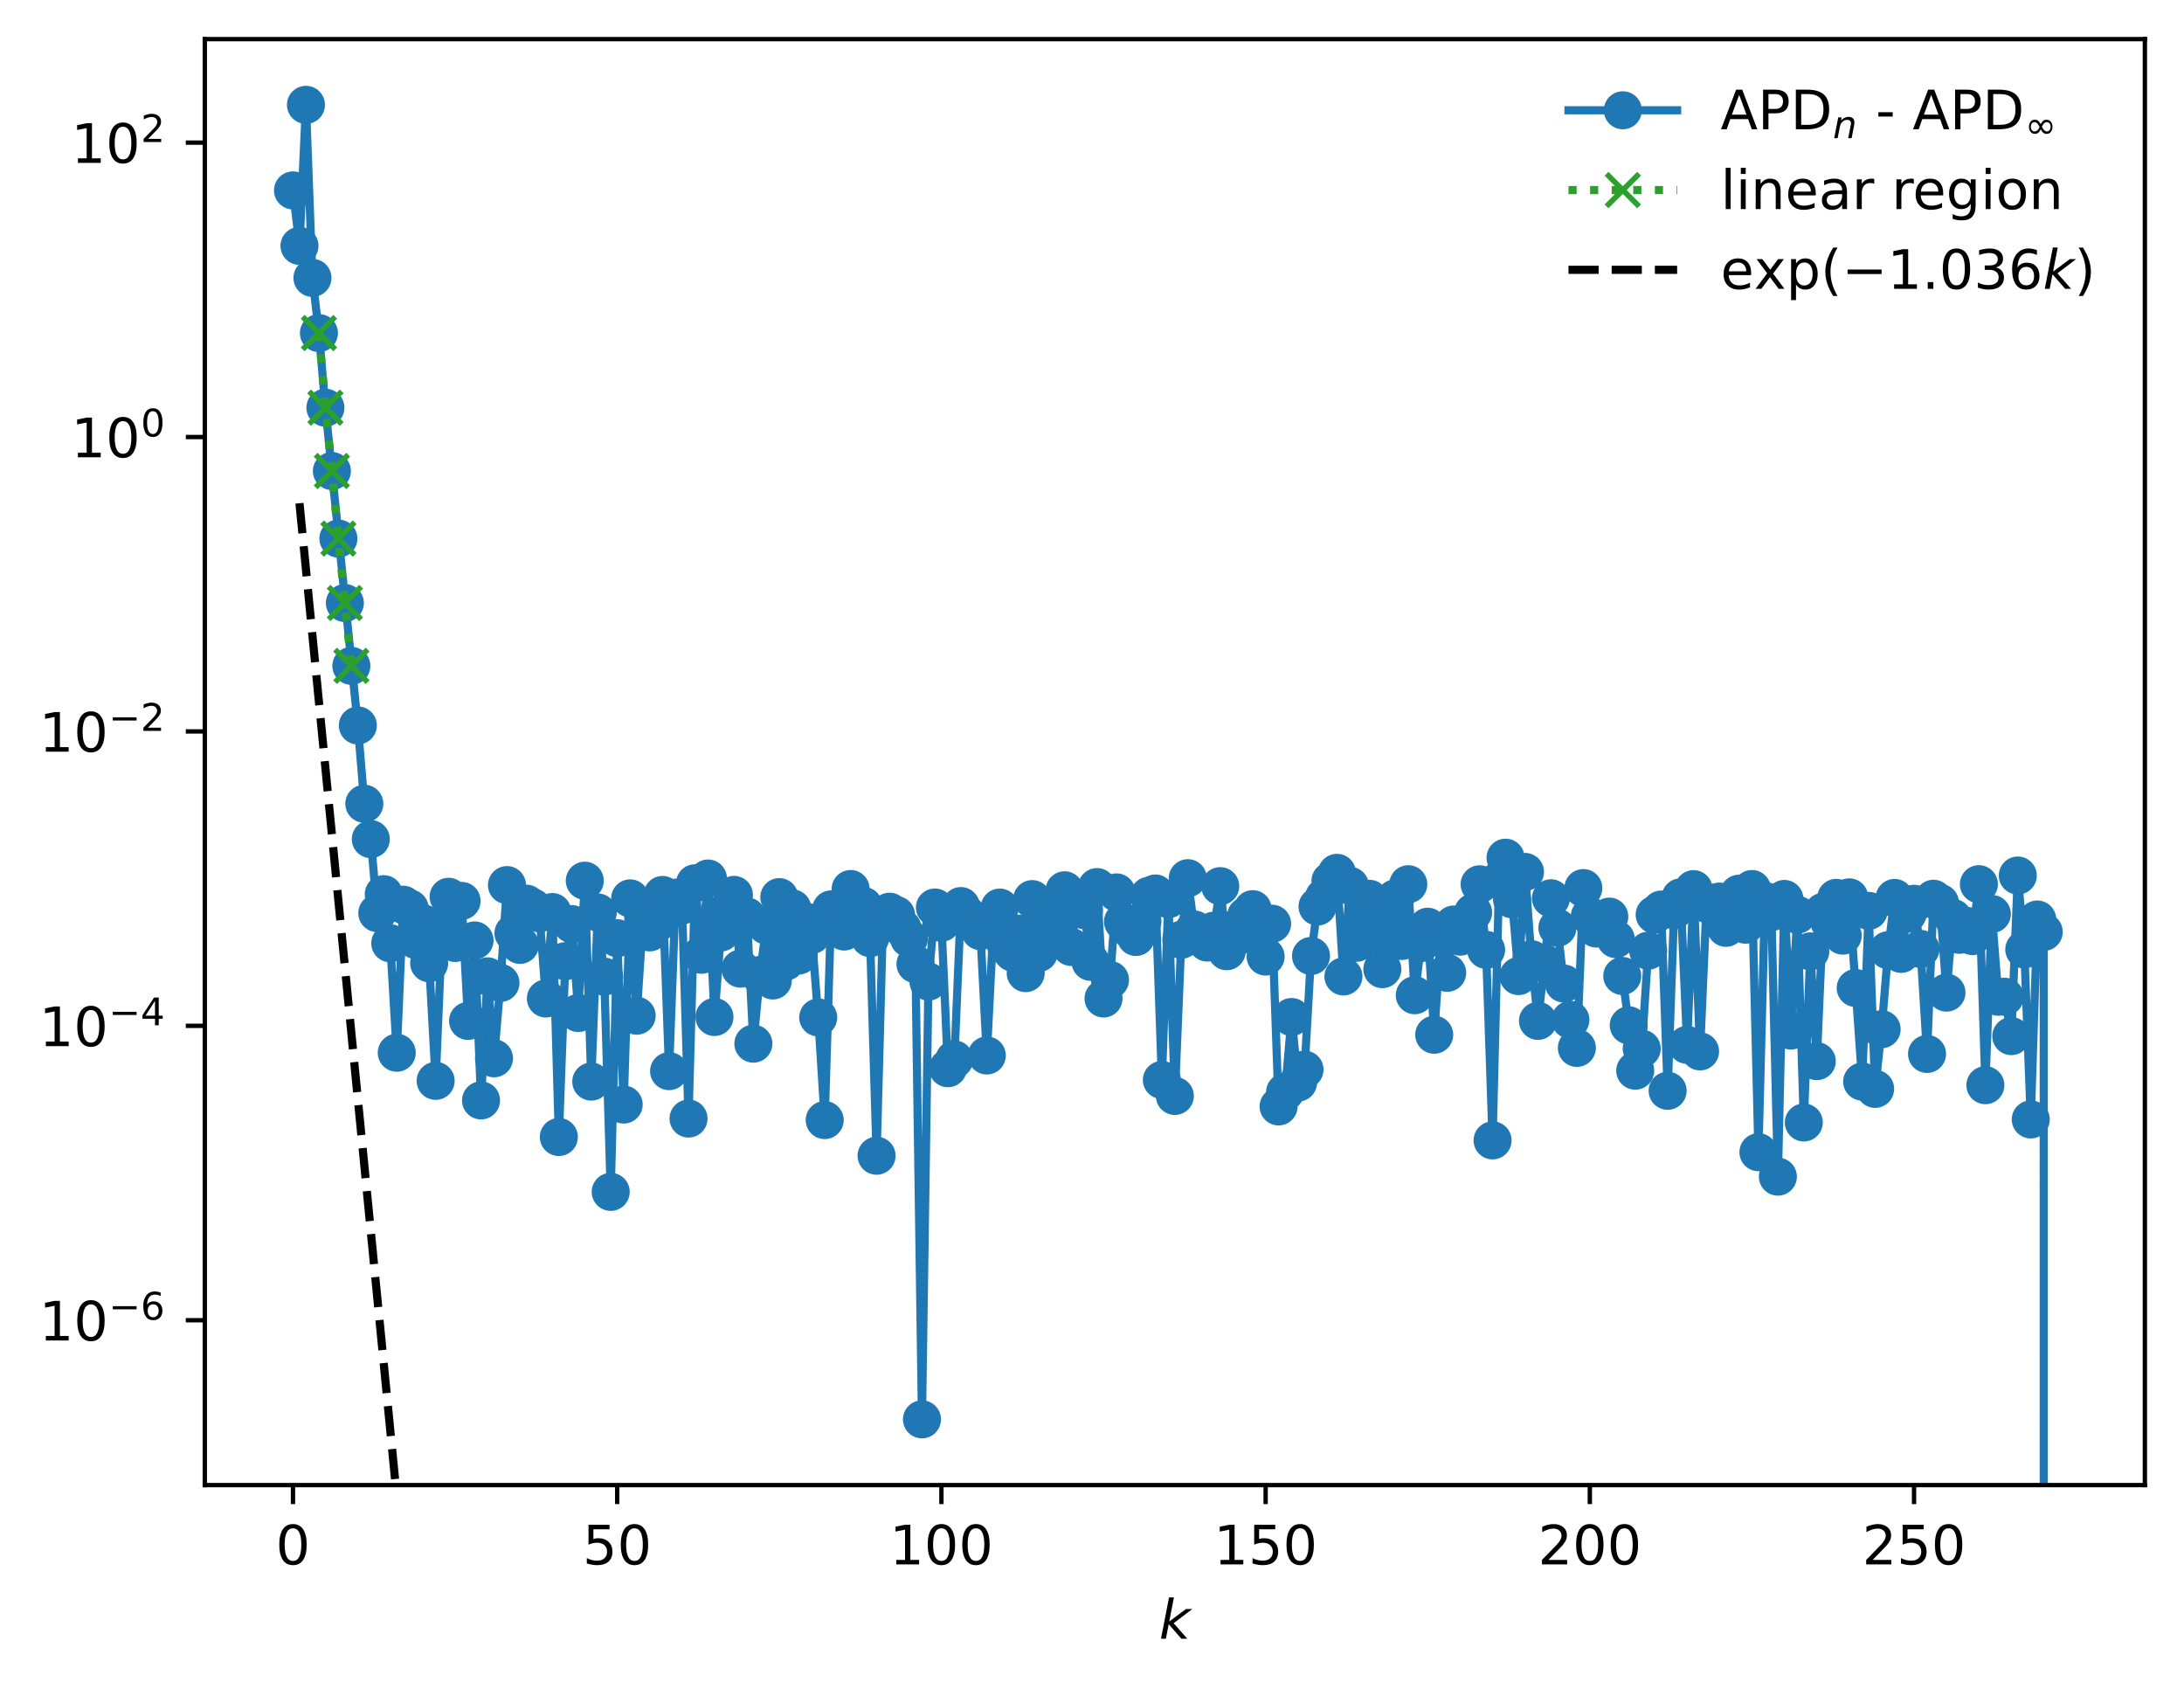<?xml version="1.0" encoding="utf-8" standalone="no"?>
<!DOCTYPE svg PUBLIC "-//W3C//DTD SVG 1.1//EN"
  "http://www.w3.org/Graphics/SVG/1.1/DTD/svg11.dtd">
<!-- Created with matplotlib (https://matplotlib.org/) -->
<svg height="310.868pt" version="1.1" viewBox="0 0 402.02 310.868" width="402.02pt" xmlns="http://www.w3.org/2000/svg" xmlns:xlink="http://www.w3.org/1999/xlink">
 <defs>
  <style type="text/css">
*{stroke-linecap:butt;stroke-linejoin:round;}
  </style>
 </defs>
 <g id="figure_1">
  <g id="patch_1">
   <path d="M 0 310.868 
L 402.02 310.868 
L 402.02 0 
L 0 0 
z
" style="fill:#ffffff;"/>
  </g>
  <g id="axes_1">
   <g id="patch_2">
    <path d="M 37.7 273.312 
L 394.82 273.312 
L 394.82 7.2 
L 37.7 7.2 
z
" style="fill:#ffffff;"/>
   </g>
   <g id="matplotlib.axis_1">
    <g id="xtick_1">
     <g id="line2d_1">
      <defs>
       <path d="M 0 0 
L 0 3.5 
" id="m03695d915e" style="stroke:#000000;stroke-width:0.8;"/>
      </defs>
      <g>
       <use style="stroke:#000000;stroke-width:0.8;" x="53.933" xlink:href="#m03695d915e" y="273.312"/>
      </g>
     </g>
     <g id="text_1">
      <!-- 0 -->
      <defs>
       <path d="M 31.781 66.406 
Q 24.172 66.406 20.328 58.906 
Q 16.5 51.422 16.5 36.375 
Q 16.5 21.391 20.328 13.891 
Q 24.172 6.391 31.781 6.391 
Q 39.453 6.391 43.281 13.891 
Q 47.125 21.391 47.125 36.375 
Q 47.125 51.422 43.281 58.906 
Q 39.453 66.406 31.781 66.406 
z
M 31.781 74.219 
Q 44.047 74.219 50.516 64.516 
Q 56.984 54.828 56.984 36.375 
Q 56.984 17.969 50.516 8.266 
Q 44.047 -1.422 31.781 -1.422 
Q 19.531 -1.422 13.062 8.266 
Q 6.594 17.969 6.594 36.375 
Q 6.594 54.828 13.062 64.516 
Q 19.531 74.219 31.781 74.219 
z
" id="DejaVuSans-48"/>
      </defs>
      <g transform="translate(50.751 287.91)scale(0.1 -0.1)">
       <use xlink:href="#DejaVuSans-48"/>
      </g>
     </g>
    </g>
    <g id="xtick_2">
     <g id="line2d_2">
      <g>
       <use style="stroke:#000000;stroke-width:0.8;" x="113.612" xlink:href="#m03695d915e" y="273.312"/>
      </g>
     </g>
     <g id="text_2">
      <!-- 50 -->
      <defs>
       <path d="M 10.797 72.906 
L 49.516 72.906 
L 49.516 64.594 
L 19.828 64.594 
L 19.828 46.734 
Q 21.969 47.469 24.109 47.828 
Q 26.266 48.188 28.422 48.188 
Q 40.625 48.188 47.75 41.5 
Q 54.891 34.812 54.891 23.391 
Q 54.891 11.625 47.562 5.094 
Q 40.234 -1.422 26.906 -1.422 
Q 22.312 -1.422 17.547 -0.641 
Q 12.797 0.141 7.719 1.703 
L 7.719 11.625 
Q 12.109 9.234 16.797 8.062 
Q 21.484 6.891 26.703 6.891 
Q 35.156 6.891 40.078 11.328 
Q 45.016 15.766 45.016 23.391 
Q 45.016 31 40.078 35.438 
Q 35.156 39.891 26.703 39.891 
Q 22.75 39.891 18.812 39.016 
Q 14.891 38.141 10.797 36.281 
z
" id="DejaVuSans-53"/>
      </defs>
      <g transform="translate(107.249 287.91)scale(0.1 -0.1)">
       <use xlink:href="#DejaVuSans-53"/>
       <use x="63.623" xlink:href="#DejaVuSans-48"/>
      </g>
     </g>
    </g>
    <g id="xtick_3">
     <g id="line2d_3">
      <g>
       <use style="stroke:#000000;stroke-width:0.8;" x="173.291" xlink:href="#m03695d915e" y="273.312"/>
      </g>
     </g>
     <g id="text_3">
      <!-- 100 -->
      <defs>
       <path d="M 12.406 8.297 
L 28.516 8.297 
L 28.516 63.922 
L 10.984 60.406 
L 10.984 69.391 
L 28.422 72.906 
L 38.281 72.906 
L 38.281 8.297 
L 54.391 8.297 
L 54.391 0 
L 12.406 0 
z
" id="DejaVuSans-49"/>
      </defs>
      <g transform="translate(163.747 287.91)scale(0.1 -0.1)">
       <use xlink:href="#DejaVuSans-49"/>
       <use x="63.623" xlink:href="#DejaVuSans-48"/>
       <use x="127.246" xlink:href="#DejaVuSans-48"/>
      </g>
     </g>
    </g>
    <g id="xtick_4">
     <g id="line2d_4">
      <g>
       <use style="stroke:#000000;stroke-width:0.8;" x="232.97" xlink:href="#m03695d915e" y="273.312"/>
      </g>
     </g>
     <g id="text_4">
      <!-- 150 -->
      <g transform="translate(223.426 287.91)scale(0.1 -0.1)">
       <use xlink:href="#DejaVuSans-49"/>
       <use x="63.623" xlink:href="#DejaVuSans-53"/>
       <use x="127.246" xlink:href="#DejaVuSans-48"/>
      </g>
     </g>
    </g>
    <g id="xtick_5">
     <g id="line2d_5">
      <g>
       <use style="stroke:#000000;stroke-width:0.8;" x="292.649" xlink:href="#m03695d915e" y="273.312"/>
      </g>
     </g>
     <g id="text_5">
      <!-- 200 -->
      <defs>
       <path d="M 19.188 8.297 
L 53.609 8.297 
L 53.609 0 
L 7.328 0 
L 7.328 8.297 
Q 12.938 14.109 22.625 23.891 
Q 32.328 33.688 34.812 36.531 
Q 39.547 41.844 41.422 45.531 
Q 43.312 49.219 43.312 52.781 
Q 43.312 58.594 39.234 62.25 
Q 35.156 65.922 28.609 65.922 
Q 23.969 65.922 18.812 64.312 
Q 13.672 62.703 7.812 59.422 
L 7.812 69.391 
Q 13.766 71.781 18.938 73 
Q 24.125 74.219 28.422 74.219 
Q 39.75 74.219 46.484 68.547 
Q 53.219 62.891 53.219 53.422 
Q 53.219 48.922 51.531 44.891 
Q 49.859 40.875 45.406 35.406 
Q 44.188 33.984 37.641 27.219 
Q 31.109 20.453 19.188 8.297 
z
" id="DejaVuSans-50"/>
      </defs>
      <g transform="translate(283.106 287.91)scale(0.1 -0.1)">
       <use xlink:href="#DejaVuSans-50"/>
       <use x="63.623" xlink:href="#DejaVuSans-48"/>
       <use x="127.246" xlink:href="#DejaVuSans-48"/>
      </g>
     </g>
    </g>
    <g id="xtick_6">
     <g id="line2d_6">
      <g>
       <use style="stroke:#000000;stroke-width:0.8;" x="352.328" xlink:href="#m03695d915e" y="273.312"/>
      </g>
     </g>
     <g id="text_6">
      <!-- 250 -->
      <g transform="translate(342.785 287.91)scale(0.1 -0.1)">
       <use xlink:href="#DejaVuSans-50"/>
       <use x="63.623" xlink:href="#DejaVuSans-53"/>
       <use x="127.246" xlink:href="#DejaVuSans-48"/>
      </g>
     </g>
    </g>
    <g id="text_7">
     <!-- $ k $ -->
     <defs>
      <path d="M 18.312 75.984 
L 27.297 75.984 
L 18.703 31.688 
L 49.516 54.688 
L 61.188 54.688 
L 26.812 28.516 
L 51.906 0 
L 41.016 0 
L 17.672 26.703 
L 12.5 0 
L 3.516 0 
z
" id="DejaVuSans-Oblique-107"/>
     </defs>
     <g transform="translate(213.36 301.589)scale(0.1 -0.1)">
      <use transform="translate(0 0.016)" xlink:href="#DejaVuSans-Oblique-107"/>
     </g>
    </g>
   </g>
   <g id="matplotlib.axis_2">
    <g id="ytick_1">
     <g id="line2d_7">
      <defs>
       <path d="M 0 0 
L -3.5 0 
" id="m24be095113" style="stroke:#000000;stroke-width:0.8;"/>
      </defs>
      <g>
       <use style="stroke:#000000;stroke-width:0.8;" x="37.7" xlink:href="#m24be095113" y="242.976"/>
      </g>
     </g>
     <g id="text_8">
      <!-- $\mathdefault{10^{-6}}$ -->
      <defs>
       <path d="M 10.594 35.5 
L 73.188 35.5 
L 73.188 27.203 
L 10.594 27.203 
z
" id="DejaVuSans-8722"/>
       <path d="M 33.016 40.375 
Q 26.375 40.375 22.484 35.828 
Q 18.609 31.297 18.609 23.391 
Q 18.609 15.531 22.484 10.953 
Q 26.375 6.391 33.016 6.391 
Q 39.656 6.391 43.531 10.953 
Q 47.406 15.531 47.406 23.391 
Q 47.406 31.297 43.531 35.828 
Q 39.656 40.375 33.016 40.375 
z
M 52.594 71.297 
L 52.594 62.312 
Q 48.875 64.062 45.094 64.984 
Q 41.312 65.922 37.594 65.922 
Q 27.828 65.922 22.672 59.328 
Q 17.531 52.734 16.797 39.406 
Q 19.672 43.656 24.016 45.922 
Q 28.375 48.188 33.594 48.188 
Q 44.578 48.188 50.953 41.516 
Q 57.328 34.859 57.328 23.391 
Q 57.328 12.156 50.688 5.359 
Q 44.047 -1.422 33.016 -1.422 
Q 20.359 -1.422 13.672 8.266 
Q 6.984 17.969 6.984 36.375 
Q 6.984 53.656 15.188 63.938 
Q 23.391 74.219 37.203 74.219 
Q 40.922 74.219 44.703 73.484 
Q 48.484 72.75 52.594 71.297 
z
" id="DejaVuSans-54"/>
      </defs>
      <g transform="translate(7.2 246.775)scale(0.1 -0.1)">
       <use transform="translate(0 0.766)" xlink:href="#DejaVuSans-49"/>
       <use transform="translate(63.623 0.766)" xlink:href="#DejaVuSans-48"/>
       <use transform="translate(128.203 39.047)scale(0.7)" xlink:href="#DejaVuSans-8722"/>
       <use transform="translate(186.855 39.047)scale(0.7)" xlink:href="#DejaVuSans-54"/>
      </g>
     </g>
    </g>
    <g id="ytick_2">
     <g id="line2d_8">
      <g>
       <use style="stroke:#000000;stroke-width:0.8;" x="37.7" xlink:href="#m24be095113" y="188.794"/>
      </g>
     </g>
     <g id="text_9">
      <!-- $\mathdefault{10^{-4}}$ -->
      <defs>
       <path d="M 37.797 64.312 
L 12.891 25.391 
L 37.797 25.391 
z
M 35.203 72.906 
L 47.609 72.906 
L 47.609 25.391 
L 58.016 25.391 
L 58.016 17.188 
L 47.609 17.188 
L 47.609 0 
L 37.797 0 
L 37.797 17.188 
L 4.891 17.188 
L 4.891 26.703 
z
" id="DejaVuSans-52"/>
      </defs>
      <g transform="translate(7.2 192.593)scale(0.1 -0.1)">
       <use transform="translate(0 0.684)" xlink:href="#DejaVuSans-49"/>
       <use transform="translate(63.623 0.684)" xlink:href="#DejaVuSans-48"/>
       <use transform="translate(128.203 38.966)scale(0.7)" xlink:href="#DejaVuSans-8722"/>
       <use transform="translate(186.855 38.966)scale(0.7)" xlink:href="#DejaVuSans-52"/>
      </g>
     </g>
    </g>
    <g id="ytick_3">
     <g id="line2d_9">
      <g>
       <use style="stroke:#000000;stroke-width:0.8;" x="37.7" xlink:href="#m24be095113" y="134.611"/>
      </g>
     </g>
     <g id="text_10">
      <!-- $\mathdefault{10^{-2}}$ -->
      <g transform="translate(7.2 138.411)scale(0.1 -0.1)">
       <use transform="translate(0 0.766)" xlink:href="#DejaVuSans-49"/>
       <use transform="translate(63.623 0.766)" xlink:href="#DejaVuSans-48"/>
       <use transform="translate(128.203 39.047)scale(0.7)" xlink:href="#DejaVuSans-8722"/>
       <use transform="translate(186.855 39.047)scale(0.7)" xlink:href="#DejaVuSans-50"/>
      </g>
     </g>
    </g>
    <g id="ytick_4">
     <g id="line2d_10">
      <g>
       <use style="stroke:#000000;stroke-width:0.8;" x="37.7" xlink:href="#m24be095113" y="80.429"/>
      </g>
     </g>
     <g id="text_11">
      <!-- $\mathdefault{10^{0}}$ -->
      <g transform="translate(13.1 84.228)scale(0.1 -0.1)">
       <use transform="translate(0 0.766)" xlink:href="#DejaVuSans-49"/>
       <use transform="translate(63.623 0.766)" xlink:href="#DejaVuSans-48"/>
       <use transform="translate(128.203 39.047)scale(0.7)" xlink:href="#DejaVuSans-48"/>
      </g>
     </g>
    </g>
    <g id="ytick_5">
     <g id="line2d_11">
      <g>
       <use style="stroke:#000000;stroke-width:0.8;" x="37.7" xlink:href="#m24be095113" y="26.246"/>
      </g>
     </g>
     <g id="text_12">
      <!-- $\mathdefault{10^{2}}$ -->
      <g transform="translate(13.1 30.046)scale(0.1 -0.1)">
       <use transform="translate(0 0.766)" xlink:href="#DejaVuSans-49"/>
       <use transform="translate(63.623 0.766)" xlink:href="#DejaVuSans-48"/>
       <use transform="translate(128.203 39.047)scale(0.7)" xlink:href="#DejaVuSans-50"/>
      </g>
     </g>
    </g>
   </g>
   <g id="line2d_12">
    <path clip-path="url(#p1c43d90129)" d="M 53.933 35.043 
L 55.126 45.253 
L 56.32 19.296 
L 57.513 51.144 
L 58.707 61.299 
L 59.901 75.031 
L 65.869 133.513 
L 67.062 147.919 
L 68.256 154.434 
L 69.449 168.044 
L 70.643 164.563 
L 71.836 173.598 
L 73.03 193.745 
L 74.224 166.501 
L 75.417 167.193 
L 76.611 173.032 
L 77.804 169.893 
L 78.998 177.279 
L 80.192 198.92 
L 81.385 170.769 
L 82.579 165.041 
L 83.772 173.546 
L 84.966 165.8 
L 86.159 187.889 
L 87.353 173.076 
L 88.547 202.518 
L 89.74 179.684 
L 90.934 194.768 
L 92.127 180.893 
L 93.321 162.89 
L 94.515 171.735 
L 95.708 173.896 
L 96.902 166.31 
L 98.095 167.018 
L 99.289 168.092 
L 100.482 183.762 
L 101.676 167.853 
L 102.87 209.255 
L 104.063 176.899 
L 105.257 170.069 
L 106.45 186.428 
L 107.644 162.083 
L 108.838 199.055 
L 110.031 167.931 
L 111.225 179.736 
L 112.418 219.351 
L 113.612 172.665 
L 114.805 203.278 
L 115.999 165.336 
L 117.193 186.931 
L 118.386 168.749 
L 119.58 171.594 
L 120.773 170.062 
L 121.967 164.707 
L 123.161 197.131 
L 124.354 165.205 
L 125.548 166.639 
L 126.741 205.859 
L 127.935 162.556 
L 129.128 175.714 
L 130.322 161.682 
L 131.516 187.168 
L 132.709 171.608 
L 133.903 167.415 
L 135.096 164.692 
L 136.29 178.266 
L 137.484 168.667 
L 138.677 192.075 
L 139.871 179.435 
L 141.064 170.331 
L 142.258 180.446 
L 143.451 165.104 
L 144.645 176.959 
L 145.839 167.176 
L 147.032 175.846 
L 148.226 169.574 
L 149.419 172.068 
L 150.613 187.249 
L 151.807 206.141 
L 153 167.361 
L 154.194 167.744 
L 155.387 171.435 
L 156.581 163.612 
L 157.774 169.613 
L 158.968 166.733 
L 160.162 172.653 
L 161.355 212.7 
L 162.549 168.751 
L 163.742 167.789 
L 164.936 168.399 
L 166.13 170.87 
L 167.323 172.683 
L 168.517 177.44 
L 169.71 261.216 
L 170.904 180.648 
L 172.097 167.015 
L 173.291 169.831 
L 174.485 196.594 
L 175.678 194.975 
L 176.872 166.753 
L 178.065 168.43 
L 179.259 169.444 
L 180.453 171.364 
L 181.646 194.25 
L 182.84 170.752 
L 184.033 167.026 
L 185.227 174.19 
L 186.42 175.322 
L 187.614 171.837 
L 188.808 179.093 
L 190.001 165.472 
L 191.195 175.395 
L 192.388 167.508 
L 193.582 167.092 
L 194.776 171.407 
L 195.969 163.847 
L 197.163 174.277 
L 198.356 165.528 
L 199.55 167.505 
L 200.743 177.011 
L 201.937 163.255 
L 203.131 183.763 
L 204.324 180.343 
L 205.518 164.237 
L 206.711 169.617 
L 209.099 172.439 
L 210.292 169.55 
L 211.486 164.865 
L 212.679 164.439 
L 213.873 198.755 
L 215.066 165.489 
L 216.26 201.694 
L 217.454 172.953 
L 218.647 161.622 
L 219.841 171.062 
L 221.034 172.643 
L 222.228 173.468 
L 223.421 171.289 
L 224.615 163.086 
L 225.809 175.059 
L 227.002 171.055 
L 228.196 172.179 
L 229.389 168.551 
L 230.583 167.321 
L 231.777 169.652 
L 232.97 176.045 
L 234.164 170 
L 235.357 203.624 
L 236.551 200.988 
L 237.744 187.17 
L 238.938 199.238 
L 240.132 196.855 
L 241.325 175.934 
L 242.519 166.835 
L 243.712 165.149 
L 244.906 162.117 
L 246.1 160.639 
L 247.293 179.702 
L 248.487 163.025 
L 249.68 173.515 
L 252.067 165.415 
L 254.455 178.365 
L 255.648 168.402 
L 256.842 165.334 
L 258.035 173.178 
L 259.229 162.734 
L 260.423 183.16 
L 261.616 173.57 
L 262.81 170.557 
L 264.003 190.435 
L 265.197 172.589 
L 266.39 179.037 
L 267.584 170.148 
L 268.778 172.382 
L 269.971 170.501 
L 271.165 167.944 
L 272.358 162.745 
L 273.552 174.809 
L 274.746 209.875 
L 275.939 162.03 
L 277.133 157.85 
L 278.326 165.507 
L 279.52 179.637 
L 280.713 160.468 
L 281.907 176.532 
L 283.101 187.882 
L 284.294 177.274 
L 285.488 165.319 
L 286.681 170.744 
L 287.875 181.007 
L 289.069 187.687 
L 290.262 192.854 
L 291.456 163.44 
L 292.649 168.59 
L 293.843 170.888 
L 295.036 169.978 
L 296.23 168.692 
L 297.424 172.829 
L 298.617 179.613 
L 301.004 197.046 
L 302.198 192.998 
L 303.392 174.963 
L 304.585 168.336 
L 305.779 167.394 
L 306.972 200.747 
L 308.166 167.534 
L 309.359 165.152 
L 310.553 192.294 
L 311.747 163.637 
L 312.94 193.496 
L 314.134 166.343 
L 316.521 165.926 
L 317.715 170.756 
L 318.908 169.318 
L 320.102 164.478 
L 321.295 170.178 
L 322.489 163.613 
L 323.682 212.048 
L 324.876 165.807 
L 326.07 167.866 
L 327.263 216.549 
L 328.457 165.441 
L 329.65 189.659 
L 330.844 168.35 
L 332.038 206.581 
L 333.231 175.093 
L 334.425 195.296 
L 335.618 167.812 
L 336.812 169.81 
L 338.005 165.243 
L 339.199 172.193 
L 340.393 165.147 
L 342.78 199.053 
L 343.973 167.634 
L 345.167 200.398 
L 346.361 189.414 
L 347.554 174.876 
L 348.748 165.259 
L 349.941 175.554 
L 351.135 168.16 
L 352.328 166.328 
L 353.522 174.638 
L 354.716 193.967 
L 355.909 165.406 
L 357.103 166.173 
L 358.296 182.679 
L 359.49 168.935 
L 360.684 172.045 
L 361.877 170.375 
L 363.071 172.28 
L 364.264 162.725 
L 365.458 199.719 
L 366.651 168.207 
L 367.845 183.445 
L 369.039 183.445 
L 370.232 190.688 
L 371.426 161.131 
L 372.619 174.733 
L 373.813 206.021 
L 375.007 169.223 
L 376.2 171.506 
L 376.206 311.868 
L 376.206 311.868 
" style="fill:none;stroke:#1f77b4;stroke-linecap:square;stroke-width:1.5;"/>
    <defs>
     <path d="M 0 3 
C 0.796 3 1.559 2.684 2.121 2.121 
C 2.684 1.559 3 0.796 3 0 
C 3 -0.796 2.684 -1.559 2.121 -2.121 
C 1.559 -2.684 0.796 -3 0 -3 
C -0.796 -3 -1.559 -2.684 -2.121 -2.121 
C -2.684 -1.559 -3 -0.796 -3 0 
C -3 0.796 -2.684 1.559 -2.121 2.121 
C -1.559 2.684 -0.796 3 0 3 
z
" id="mc88815a258" style="stroke:#1f77b4;"/>
    </defs>
    <g clip-path="url(#p1c43d90129)">
     <use style="fill:#1f77b4;stroke:#1f77b4;" x="53.933" xlink:href="#mc88815a258" y="35.043"/>
     <use style="fill:#1f77b4;stroke:#1f77b4;" x="55.126" xlink:href="#mc88815a258" y="45.253"/>
     <use style="fill:#1f77b4;stroke:#1f77b4;" x="56.32" xlink:href="#mc88815a258" y="19.296"/>
     <use style="fill:#1f77b4;stroke:#1f77b4;" x="57.513" xlink:href="#mc88815a258" y="51.144"/>
     <use style="fill:#1f77b4;stroke:#1f77b4;" x="58.707" xlink:href="#mc88815a258" y="61.299"/>
     <use style="fill:#1f77b4;stroke:#1f77b4;" x="59.901" xlink:href="#mc88815a258" y="75.031"/>
     <use style="fill:#1f77b4;stroke:#1f77b4;" x="61.094" xlink:href="#mc88815a258" y="86.686"/>
     <use style="fill:#1f77b4;stroke:#1f77b4;" x="62.288" xlink:href="#mc88815a258" y="99.117"/>
     <use style="fill:#1f77b4;stroke:#1f77b4;" x="63.481" xlink:href="#mc88815a258" y="110.975"/>
     <use style="fill:#1f77b4;stroke:#1f77b4;" x="64.675" xlink:href="#mc88815a258" y="122.543"/>
     <use style="fill:#1f77b4;stroke:#1f77b4;" x="65.869" xlink:href="#mc88815a258" y="133.513"/>
     <use style="fill:#1f77b4;stroke:#1f77b4;" x="67.062" xlink:href="#mc88815a258" y="147.919"/>
     <use style="fill:#1f77b4;stroke:#1f77b4;" x="68.256" xlink:href="#mc88815a258" y="154.434"/>
     <use style="fill:#1f77b4;stroke:#1f77b4;" x="69.449" xlink:href="#mc88815a258" y="168.044"/>
     <use style="fill:#1f77b4;stroke:#1f77b4;" x="70.643" xlink:href="#mc88815a258" y="164.563"/>
     <use style="fill:#1f77b4;stroke:#1f77b4;" x="71.836" xlink:href="#mc88815a258" y="173.598"/>
     <use style="fill:#1f77b4;stroke:#1f77b4;" x="73.03" xlink:href="#mc88815a258" y="193.745"/>
     <use style="fill:#1f77b4;stroke:#1f77b4;" x="74.224" xlink:href="#mc88815a258" y="166.501"/>
     <use style="fill:#1f77b4;stroke:#1f77b4;" x="75.417" xlink:href="#mc88815a258" y="167.193"/>
     <use style="fill:#1f77b4;stroke:#1f77b4;" x="76.611" xlink:href="#mc88815a258" y="173.032"/>
     <use style="fill:#1f77b4;stroke:#1f77b4;" x="77.804" xlink:href="#mc88815a258" y="169.893"/>
     <use style="fill:#1f77b4;stroke:#1f77b4;" x="78.998" xlink:href="#mc88815a258" y="177.279"/>
     <use style="fill:#1f77b4;stroke:#1f77b4;" x="80.192" xlink:href="#mc88815a258" y="198.92"/>
     <use style="fill:#1f77b4;stroke:#1f77b4;" x="81.385" xlink:href="#mc88815a258" y="170.769"/>
     <use style="fill:#1f77b4;stroke:#1f77b4;" x="82.579" xlink:href="#mc88815a258" y="165.041"/>
     <use style="fill:#1f77b4;stroke:#1f77b4;" x="83.772" xlink:href="#mc88815a258" y="173.546"/>
     <use style="fill:#1f77b4;stroke:#1f77b4;" x="84.966" xlink:href="#mc88815a258" y="165.8"/>
     <use style="fill:#1f77b4;stroke:#1f77b4;" x="86.159" xlink:href="#mc88815a258" y="187.889"/>
     <use style="fill:#1f77b4;stroke:#1f77b4;" x="87.353" xlink:href="#mc88815a258" y="173.076"/>
     <use style="fill:#1f77b4;stroke:#1f77b4;" x="88.547" xlink:href="#mc88815a258" y="202.518"/>
     <use style="fill:#1f77b4;stroke:#1f77b4;" x="89.74" xlink:href="#mc88815a258" y="179.684"/>
     <use style="fill:#1f77b4;stroke:#1f77b4;" x="90.934" xlink:href="#mc88815a258" y="194.768"/>
     <use style="fill:#1f77b4;stroke:#1f77b4;" x="92.127" xlink:href="#mc88815a258" y="180.893"/>
     <use style="fill:#1f77b4;stroke:#1f77b4;" x="93.321" xlink:href="#mc88815a258" y="162.89"/>
     <use style="fill:#1f77b4;stroke:#1f77b4;" x="94.515" xlink:href="#mc88815a258" y="171.735"/>
     <use style="fill:#1f77b4;stroke:#1f77b4;" x="95.708" xlink:href="#mc88815a258" y="173.896"/>
     <use style="fill:#1f77b4;stroke:#1f77b4;" x="96.902" xlink:href="#mc88815a258" y="166.31"/>
     <use style="fill:#1f77b4;stroke:#1f77b4;" x="98.095" xlink:href="#mc88815a258" y="167.018"/>
     <use style="fill:#1f77b4;stroke:#1f77b4;" x="99.289" xlink:href="#mc88815a258" y="168.092"/>
     <use style="fill:#1f77b4;stroke:#1f77b4;" x="100.482" xlink:href="#mc88815a258" y="183.762"/>
     <use style="fill:#1f77b4;stroke:#1f77b4;" x="101.676" xlink:href="#mc88815a258" y="167.853"/>
     <use style="fill:#1f77b4;stroke:#1f77b4;" x="102.87" xlink:href="#mc88815a258" y="209.255"/>
     <use style="fill:#1f77b4;stroke:#1f77b4;" x="104.063" xlink:href="#mc88815a258" y="176.899"/>
     <use style="fill:#1f77b4;stroke:#1f77b4;" x="105.257" xlink:href="#mc88815a258" y="170.069"/>
     <use style="fill:#1f77b4;stroke:#1f77b4;" x="106.45" xlink:href="#mc88815a258" y="186.428"/>
     <use style="fill:#1f77b4;stroke:#1f77b4;" x="107.644" xlink:href="#mc88815a258" y="162.083"/>
     <use style="fill:#1f77b4;stroke:#1f77b4;" x="108.838" xlink:href="#mc88815a258" y="199.055"/>
     <use style="fill:#1f77b4;stroke:#1f77b4;" x="110.031" xlink:href="#mc88815a258" y="167.931"/>
     <use style="fill:#1f77b4;stroke:#1f77b4;" x="111.225" xlink:href="#mc88815a258" y="179.736"/>
     <use style="fill:#1f77b4;stroke:#1f77b4;" x="112.418" xlink:href="#mc88815a258" y="219.351"/>
     <use style="fill:#1f77b4;stroke:#1f77b4;" x="113.612" xlink:href="#mc88815a258" y="172.665"/>
     <use style="fill:#1f77b4;stroke:#1f77b4;" x="114.805" xlink:href="#mc88815a258" y="203.278"/>
     <use style="fill:#1f77b4;stroke:#1f77b4;" x="115.999" xlink:href="#mc88815a258" y="165.336"/>
     <use style="fill:#1f77b4;stroke:#1f77b4;" x="117.193" xlink:href="#mc88815a258" y="186.931"/>
     <use style="fill:#1f77b4;stroke:#1f77b4;" x="118.386" xlink:href="#mc88815a258" y="168.749"/>
     <use style="fill:#1f77b4;stroke:#1f77b4;" x="119.58" xlink:href="#mc88815a258" y="171.594"/>
     <use style="fill:#1f77b4;stroke:#1f77b4;" x="120.773" xlink:href="#mc88815a258" y="170.062"/>
     <use style="fill:#1f77b4;stroke:#1f77b4;" x="121.967" xlink:href="#mc88815a258" y="164.707"/>
     <use style="fill:#1f77b4;stroke:#1f77b4;" x="123.161" xlink:href="#mc88815a258" y="197.131"/>
     <use style="fill:#1f77b4;stroke:#1f77b4;" x="124.354" xlink:href="#mc88815a258" y="165.205"/>
     <use style="fill:#1f77b4;stroke:#1f77b4;" x="125.548" xlink:href="#mc88815a258" y="166.639"/>
     <use style="fill:#1f77b4;stroke:#1f77b4;" x="126.741" xlink:href="#mc88815a258" y="205.859"/>
     <use style="fill:#1f77b4;stroke:#1f77b4;" x="127.935" xlink:href="#mc88815a258" y="162.556"/>
     <use style="fill:#1f77b4;stroke:#1f77b4;" x="129.128" xlink:href="#mc88815a258" y="175.714"/>
     <use style="fill:#1f77b4;stroke:#1f77b4;" x="130.322" xlink:href="#mc88815a258" y="161.682"/>
     <use style="fill:#1f77b4;stroke:#1f77b4;" x="131.516" xlink:href="#mc88815a258" y="187.168"/>
     <use style="fill:#1f77b4;stroke:#1f77b4;" x="132.709" xlink:href="#mc88815a258" y="171.608"/>
     <use style="fill:#1f77b4;stroke:#1f77b4;" x="133.903" xlink:href="#mc88815a258" y="167.415"/>
     <use style="fill:#1f77b4;stroke:#1f77b4;" x="135.096" xlink:href="#mc88815a258" y="164.692"/>
     <use style="fill:#1f77b4;stroke:#1f77b4;" x="136.29" xlink:href="#mc88815a258" y="178.266"/>
     <use style="fill:#1f77b4;stroke:#1f77b4;" x="137.484" xlink:href="#mc88815a258" y="168.667"/>
     <use style="fill:#1f77b4;stroke:#1f77b4;" x="138.677" xlink:href="#mc88815a258" y="192.075"/>
     <use style="fill:#1f77b4;stroke:#1f77b4;" x="139.871" xlink:href="#mc88815a258" y="179.435"/>
     <use style="fill:#1f77b4;stroke:#1f77b4;" x="141.064" xlink:href="#mc88815a258" y="170.331"/>
     <use style="fill:#1f77b4;stroke:#1f77b4;" x="142.258" xlink:href="#mc88815a258" y="180.446"/>
     <use style="fill:#1f77b4;stroke:#1f77b4;" x="143.451" xlink:href="#mc88815a258" y="165.104"/>
     <use style="fill:#1f77b4;stroke:#1f77b4;" x="144.645" xlink:href="#mc88815a258" y="176.959"/>
     <use style="fill:#1f77b4;stroke:#1f77b4;" x="145.839" xlink:href="#mc88815a258" y="167.176"/>
     <use style="fill:#1f77b4;stroke:#1f77b4;" x="147.032" xlink:href="#mc88815a258" y="175.846"/>
     <use style="fill:#1f77b4;stroke:#1f77b4;" x="148.226" xlink:href="#mc88815a258" y="169.574"/>
     <use style="fill:#1f77b4;stroke:#1f77b4;" x="149.419" xlink:href="#mc88815a258" y="172.068"/>
     <use style="fill:#1f77b4;stroke:#1f77b4;" x="150.613" xlink:href="#mc88815a258" y="187.249"/>
     <use style="fill:#1f77b4;stroke:#1f77b4;" x="151.807" xlink:href="#mc88815a258" y="206.141"/>
     <use style="fill:#1f77b4;stroke:#1f77b4;" x="153" xlink:href="#mc88815a258" y="167.361"/>
     <use style="fill:#1f77b4;stroke:#1f77b4;" x="154.194" xlink:href="#mc88815a258" y="167.744"/>
     <use style="fill:#1f77b4;stroke:#1f77b4;" x="155.387" xlink:href="#mc88815a258" y="171.435"/>
     <use style="fill:#1f77b4;stroke:#1f77b4;" x="156.581" xlink:href="#mc88815a258" y="163.612"/>
     <use style="fill:#1f77b4;stroke:#1f77b4;" x="157.774" xlink:href="#mc88815a258" y="169.613"/>
     <use style="fill:#1f77b4;stroke:#1f77b4;" x="158.968" xlink:href="#mc88815a258" y="166.733"/>
     <use style="fill:#1f77b4;stroke:#1f77b4;" x="160.162" xlink:href="#mc88815a258" y="172.653"/>
     <use style="fill:#1f77b4;stroke:#1f77b4;" x="161.355" xlink:href="#mc88815a258" y="212.7"/>
     <use style="fill:#1f77b4;stroke:#1f77b4;" x="162.549" xlink:href="#mc88815a258" y="168.751"/>
     <use style="fill:#1f77b4;stroke:#1f77b4;" x="163.742" xlink:href="#mc88815a258" y="167.789"/>
     <use style="fill:#1f77b4;stroke:#1f77b4;" x="164.936" xlink:href="#mc88815a258" y="168.399"/>
     <use style="fill:#1f77b4;stroke:#1f77b4;" x="166.13" xlink:href="#mc88815a258" y="170.87"/>
     <use style="fill:#1f77b4;stroke:#1f77b4;" x="167.323" xlink:href="#mc88815a258" y="172.683"/>
     <use style="fill:#1f77b4;stroke:#1f77b4;" x="168.517" xlink:href="#mc88815a258" y="177.44"/>
     <use style="fill:#1f77b4;stroke:#1f77b4;" x="169.71" xlink:href="#mc88815a258" y="261.216"/>
     <use style="fill:#1f77b4;stroke:#1f77b4;" x="170.904" xlink:href="#mc88815a258" y="180.648"/>
     <use style="fill:#1f77b4;stroke:#1f77b4;" x="172.097" xlink:href="#mc88815a258" y="167.015"/>
     <use style="fill:#1f77b4;stroke:#1f77b4;" x="173.291" xlink:href="#mc88815a258" y="169.831"/>
     <use style="fill:#1f77b4;stroke:#1f77b4;" x="174.485" xlink:href="#mc88815a258" y="196.594"/>
     <use style="fill:#1f77b4;stroke:#1f77b4;" x="175.678" xlink:href="#mc88815a258" y="194.975"/>
     <use style="fill:#1f77b4;stroke:#1f77b4;" x="176.872" xlink:href="#mc88815a258" y="166.753"/>
     <use style="fill:#1f77b4;stroke:#1f77b4;" x="178.065" xlink:href="#mc88815a258" y="168.43"/>
     <use style="fill:#1f77b4;stroke:#1f77b4;" x="179.259" xlink:href="#mc88815a258" y="169.444"/>
     <use style="fill:#1f77b4;stroke:#1f77b4;" x="180.453" xlink:href="#mc88815a258" y="171.364"/>
     <use style="fill:#1f77b4;stroke:#1f77b4;" x="181.646" xlink:href="#mc88815a258" y="194.25"/>
     <use style="fill:#1f77b4;stroke:#1f77b4;" x="182.84" xlink:href="#mc88815a258" y="170.752"/>
     <use style="fill:#1f77b4;stroke:#1f77b4;" x="184.033" xlink:href="#mc88815a258" y="167.026"/>
     <use style="fill:#1f77b4;stroke:#1f77b4;" x="185.227" xlink:href="#mc88815a258" y="174.19"/>
     <use style="fill:#1f77b4;stroke:#1f77b4;" x="186.42" xlink:href="#mc88815a258" y="175.322"/>
     <use style="fill:#1f77b4;stroke:#1f77b4;" x="187.614" xlink:href="#mc88815a258" y="171.837"/>
     <use style="fill:#1f77b4;stroke:#1f77b4;" x="188.808" xlink:href="#mc88815a258" y="179.093"/>
     <use style="fill:#1f77b4;stroke:#1f77b4;" x="190.001" xlink:href="#mc88815a258" y="165.472"/>
     <use style="fill:#1f77b4;stroke:#1f77b4;" x="191.195" xlink:href="#mc88815a258" y="175.395"/>
     <use style="fill:#1f77b4;stroke:#1f77b4;" x="192.388" xlink:href="#mc88815a258" y="167.508"/>
     <use style="fill:#1f77b4;stroke:#1f77b4;" x="193.582" xlink:href="#mc88815a258" y="167.092"/>
     <use style="fill:#1f77b4;stroke:#1f77b4;" x="194.776" xlink:href="#mc88815a258" y="171.407"/>
     <use style="fill:#1f77b4;stroke:#1f77b4;" x="195.969" xlink:href="#mc88815a258" y="163.847"/>
     <use style="fill:#1f77b4;stroke:#1f77b4;" x="197.163" xlink:href="#mc88815a258" y="174.277"/>
     <use style="fill:#1f77b4;stroke:#1f77b4;" x="198.356" xlink:href="#mc88815a258" y="165.528"/>
     <use style="fill:#1f77b4;stroke:#1f77b4;" x="199.55" xlink:href="#mc88815a258" y="167.505"/>
     <use style="fill:#1f77b4;stroke:#1f77b4;" x="200.743" xlink:href="#mc88815a258" y="177.011"/>
     <use style="fill:#1f77b4;stroke:#1f77b4;" x="201.937" xlink:href="#mc88815a258" y="163.255"/>
     <use style="fill:#1f77b4;stroke:#1f77b4;" x="203.131" xlink:href="#mc88815a258" y="183.763"/>
     <use style="fill:#1f77b4;stroke:#1f77b4;" x="204.324" xlink:href="#mc88815a258" y="180.343"/>
     <use style="fill:#1f77b4;stroke:#1f77b4;" x="205.518" xlink:href="#mc88815a258" y="164.237"/>
     <use style="fill:#1f77b4;stroke:#1f77b4;" x="206.711" xlink:href="#mc88815a258" y="169.617"/>
     <use style="fill:#1f77b4;stroke:#1f77b4;" x="207.905" xlink:href="#mc88815a258" y="170.977"/>
     <use style="fill:#1f77b4;stroke:#1f77b4;" x="209.099" xlink:href="#mc88815a258" y="172.439"/>
     <use style="fill:#1f77b4;stroke:#1f77b4;" x="210.292" xlink:href="#mc88815a258" y="169.55"/>
     <use style="fill:#1f77b4;stroke:#1f77b4;" x="211.486" xlink:href="#mc88815a258" y="164.865"/>
     <use style="fill:#1f77b4;stroke:#1f77b4;" x="212.679" xlink:href="#mc88815a258" y="164.439"/>
     <use style="fill:#1f77b4;stroke:#1f77b4;" x="213.873" xlink:href="#mc88815a258" y="198.755"/>
     <use style="fill:#1f77b4;stroke:#1f77b4;" x="215.066" xlink:href="#mc88815a258" y="165.489"/>
     <use style="fill:#1f77b4;stroke:#1f77b4;" x="216.26" xlink:href="#mc88815a258" y="201.694"/>
     <use style="fill:#1f77b4;stroke:#1f77b4;" x="217.454" xlink:href="#mc88815a258" y="172.953"/>
     <use style="fill:#1f77b4;stroke:#1f77b4;" x="218.647" xlink:href="#mc88815a258" y="161.622"/>
     <use style="fill:#1f77b4;stroke:#1f77b4;" x="219.841" xlink:href="#mc88815a258" y="171.062"/>
     <use style="fill:#1f77b4;stroke:#1f77b4;" x="221.034" xlink:href="#mc88815a258" y="172.643"/>
     <use style="fill:#1f77b4;stroke:#1f77b4;" x="222.228" xlink:href="#mc88815a258" y="173.468"/>
     <use style="fill:#1f77b4;stroke:#1f77b4;" x="223.421" xlink:href="#mc88815a258" y="171.289"/>
     <use style="fill:#1f77b4;stroke:#1f77b4;" x="224.615" xlink:href="#mc88815a258" y="163.086"/>
     <use style="fill:#1f77b4;stroke:#1f77b4;" x="225.809" xlink:href="#mc88815a258" y="175.059"/>
     <use style="fill:#1f77b4;stroke:#1f77b4;" x="227.002" xlink:href="#mc88815a258" y="171.055"/>
     <use style="fill:#1f77b4;stroke:#1f77b4;" x="228.196" xlink:href="#mc88815a258" y="172.179"/>
     <use style="fill:#1f77b4;stroke:#1f77b4;" x="229.389" xlink:href="#mc88815a258" y="168.551"/>
     <use style="fill:#1f77b4;stroke:#1f77b4;" x="230.583" xlink:href="#mc88815a258" y="167.321"/>
     <use style="fill:#1f77b4;stroke:#1f77b4;" x="231.777" xlink:href="#mc88815a258" y="169.652"/>
     <use style="fill:#1f77b4;stroke:#1f77b4;" x="232.97" xlink:href="#mc88815a258" y="176.045"/>
     <use style="fill:#1f77b4;stroke:#1f77b4;" x="234.164" xlink:href="#mc88815a258" y="170"/>
     <use style="fill:#1f77b4;stroke:#1f77b4;" x="235.357" xlink:href="#mc88815a258" y="203.624"/>
     <use style="fill:#1f77b4;stroke:#1f77b4;" x="236.551" xlink:href="#mc88815a258" y="200.988"/>
     <use style="fill:#1f77b4;stroke:#1f77b4;" x="237.744" xlink:href="#mc88815a258" y="187.17"/>
     <use style="fill:#1f77b4;stroke:#1f77b4;" x="238.938" xlink:href="#mc88815a258" y="199.238"/>
     <use style="fill:#1f77b4;stroke:#1f77b4;" x="240.132" xlink:href="#mc88815a258" y="196.855"/>
     <use style="fill:#1f77b4;stroke:#1f77b4;" x="241.325" xlink:href="#mc88815a258" y="175.934"/>
     <use style="fill:#1f77b4;stroke:#1f77b4;" x="242.519" xlink:href="#mc88815a258" y="166.835"/>
     <use style="fill:#1f77b4;stroke:#1f77b4;" x="243.712" xlink:href="#mc88815a258" y="165.149"/>
     <use style="fill:#1f77b4;stroke:#1f77b4;" x="244.906" xlink:href="#mc88815a258" y="162.117"/>
     <use style="fill:#1f77b4;stroke:#1f77b4;" x="246.1" xlink:href="#mc88815a258" y="160.639"/>
     <use style="fill:#1f77b4;stroke:#1f77b4;" x="247.293" xlink:href="#mc88815a258" y="179.702"/>
     <use style="fill:#1f77b4;stroke:#1f77b4;" x="248.487" xlink:href="#mc88815a258" y="163.025"/>
     <use style="fill:#1f77b4;stroke:#1f77b4;" x="249.68" xlink:href="#mc88815a258" y="173.515"/>
     <use style="fill:#1f77b4;stroke:#1f77b4;" x="250.874" xlink:href="#mc88815a258" y="169.549"/>
     <use style="fill:#1f77b4;stroke:#1f77b4;" x="252.067" xlink:href="#mc88815a258" y="165.415"/>
     <use style="fill:#1f77b4;stroke:#1f77b4;" x="253.261" xlink:href="#mc88815a258" y="171.853"/>
     <use style="fill:#1f77b4;stroke:#1f77b4;" x="254.455" xlink:href="#mc88815a258" y="178.365"/>
     <use style="fill:#1f77b4;stroke:#1f77b4;" x="255.648" xlink:href="#mc88815a258" y="168.402"/>
     <use style="fill:#1f77b4;stroke:#1f77b4;" x="256.842" xlink:href="#mc88815a258" y="165.334"/>
     <use style="fill:#1f77b4;stroke:#1f77b4;" x="258.035" xlink:href="#mc88815a258" y="173.178"/>
     <use style="fill:#1f77b4;stroke:#1f77b4;" x="259.229" xlink:href="#mc88815a258" y="162.734"/>
     <use style="fill:#1f77b4;stroke:#1f77b4;" x="260.423" xlink:href="#mc88815a258" y="183.16"/>
     <use style="fill:#1f77b4;stroke:#1f77b4;" x="261.616" xlink:href="#mc88815a258" y="173.57"/>
     <use style="fill:#1f77b4;stroke:#1f77b4;" x="262.81" xlink:href="#mc88815a258" y="170.557"/>
     <use style="fill:#1f77b4;stroke:#1f77b4;" x="264.003" xlink:href="#mc88815a258" y="190.435"/>
     <use style="fill:#1f77b4;stroke:#1f77b4;" x="265.197" xlink:href="#mc88815a258" y="172.589"/>
     <use style="fill:#1f77b4;stroke:#1f77b4;" x="266.39" xlink:href="#mc88815a258" y="179.037"/>
     <use style="fill:#1f77b4;stroke:#1f77b4;" x="267.584" xlink:href="#mc88815a258" y="170.148"/>
     <use style="fill:#1f77b4;stroke:#1f77b4;" x="268.778" xlink:href="#mc88815a258" y="172.382"/>
     <use style="fill:#1f77b4;stroke:#1f77b4;" x="269.971" xlink:href="#mc88815a258" y="170.501"/>
     <use style="fill:#1f77b4;stroke:#1f77b4;" x="271.165" xlink:href="#mc88815a258" y="167.944"/>
     <use style="fill:#1f77b4;stroke:#1f77b4;" x="272.358" xlink:href="#mc88815a258" y="162.745"/>
     <use style="fill:#1f77b4;stroke:#1f77b4;" x="273.552" xlink:href="#mc88815a258" y="174.809"/>
     <use style="fill:#1f77b4;stroke:#1f77b4;" x="274.746" xlink:href="#mc88815a258" y="209.875"/>
     <use style="fill:#1f77b4;stroke:#1f77b4;" x="275.939" xlink:href="#mc88815a258" y="162.03"/>
     <use style="fill:#1f77b4;stroke:#1f77b4;" x="277.133" xlink:href="#mc88815a258" y="157.85"/>
     <use style="fill:#1f77b4;stroke:#1f77b4;" x="278.326" xlink:href="#mc88815a258" y="165.507"/>
     <use style="fill:#1f77b4;stroke:#1f77b4;" x="279.52" xlink:href="#mc88815a258" y="179.637"/>
     <use style="fill:#1f77b4;stroke:#1f77b4;" x="280.713" xlink:href="#mc88815a258" y="160.468"/>
     <use style="fill:#1f77b4;stroke:#1f77b4;" x="281.907" xlink:href="#mc88815a258" y="176.532"/>
     <use style="fill:#1f77b4;stroke:#1f77b4;" x="283.101" xlink:href="#mc88815a258" y="187.882"/>
     <use style="fill:#1f77b4;stroke:#1f77b4;" x="284.294" xlink:href="#mc88815a258" y="177.274"/>
     <use style="fill:#1f77b4;stroke:#1f77b4;" x="285.488" xlink:href="#mc88815a258" y="165.319"/>
     <use style="fill:#1f77b4;stroke:#1f77b4;" x="286.681" xlink:href="#mc88815a258" y="170.744"/>
     <use style="fill:#1f77b4;stroke:#1f77b4;" x="287.875" xlink:href="#mc88815a258" y="181.007"/>
     <use style="fill:#1f77b4;stroke:#1f77b4;" x="289.069" xlink:href="#mc88815a258" y="187.687"/>
     <use style="fill:#1f77b4;stroke:#1f77b4;" x="290.262" xlink:href="#mc88815a258" y="192.854"/>
     <use style="fill:#1f77b4;stroke:#1f77b4;" x="291.456" xlink:href="#mc88815a258" y="163.44"/>
     <use style="fill:#1f77b4;stroke:#1f77b4;" x="292.649" xlink:href="#mc88815a258" y="168.59"/>
     <use style="fill:#1f77b4;stroke:#1f77b4;" x="293.843" xlink:href="#mc88815a258" y="170.888"/>
     <use style="fill:#1f77b4;stroke:#1f77b4;" x="295.036" xlink:href="#mc88815a258" y="169.978"/>
     <use style="fill:#1f77b4;stroke:#1f77b4;" x="296.23" xlink:href="#mc88815a258" y="168.692"/>
     <use style="fill:#1f77b4;stroke:#1f77b4;" x="297.424" xlink:href="#mc88815a258" y="172.829"/>
     <use style="fill:#1f77b4;stroke:#1f77b4;" x="298.617" xlink:href="#mc88815a258" y="179.613"/>
     <use style="fill:#1f77b4;stroke:#1f77b4;" x="299.811" xlink:href="#mc88815a258" y="188.7"/>
     <use style="fill:#1f77b4;stroke:#1f77b4;" x="301.004" xlink:href="#mc88815a258" y="197.046"/>
     <use style="fill:#1f77b4;stroke:#1f77b4;" x="302.198" xlink:href="#mc88815a258" y="192.998"/>
     <use style="fill:#1f77b4;stroke:#1f77b4;" x="303.392" xlink:href="#mc88815a258" y="174.963"/>
     <use style="fill:#1f77b4;stroke:#1f77b4;" x="304.585" xlink:href="#mc88815a258" y="168.336"/>
     <use style="fill:#1f77b4;stroke:#1f77b4;" x="305.779" xlink:href="#mc88815a258" y="167.394"/>
     <use style="fill:#1f77b4;stroke:#1f77b4;" x="306.972" xlink:href="#mc88815a258" y="200.747"/>
     <use style="fill:#1f77b4;stroke:#1f77b4;" x="308.166" xlink:href="#mc88815a258" y="167.534"/>
     <use style="fill:#1f77b4;stroke:#1f77b4;" x="309.359" xlink:href="#mc88815a258" y="165.152"/>
     <use style="fill:#1f77b4;stroke:#1f77b4;" x="310.553" xlink:href="#mc88815a258" y="192.294"/>
     <use style="fill:#1f77b4;stroke:#1f77b4;" x="311.747" xlink:href="#mc88815a258" y="163.637"/>
     <use style="fill:#1f77b4;stroke:#1f77b4;" x="312.94" xlink:href="#mc88815a258" y="193.496"/>
     <use style="fill:#1f77b4;stroke:#1f77b4;" x="314.134" xlink:href="#mc88815a258" y="166.343"/>
     <use style="fill:#1f77b4;stroke:#1f77b4;" x="315.327" xlink:href="#mc88815a258" y="166.129"/>
     <use style="fill:#1f77b4;stroke:#1f77b4;" x="316.521" xlink:href="#mc88815a258" y="165.926"/>
     <use style="fill:#1f77b4;stroke:#1f77b4;" x="317.715" xlink:href="#mc88815a258" y="170.756"/>
     <use style="fill:#1f77b4;stroke:#1f77b4;" x="318.908" xlink:href="#mc88815a258" y="169.318"/>
     <use style="fill:#1f77b4;stroke:#1f77b4;" x="320.102" xlink:href="#mc88815a258" y="164.478"/>
     <use style="fill:#1f77b4;stroke:#1f77b4;" x="321.295" xlink:href="#mc88815a258" y="170.178"/>
     <use style="fill:#1f77b4;stroke:#1f77b4;" x="322.489" xlink:href="#mc88815a258" y="163.613"/>
     <use style="fill:#1f77b4;stroke:#1f77b4;" x="323.682" xlink:href="#mc88815a258" y="212.048"/>
     <use style="fill:#1f77b4;stroke:#1f77b4;" x="324.876" xlink:href="#mc88815a258" y="165.807"/>
     <use style="fill:#1f77b4;stroke:#1f77b4;" x="326.07" xlink:href="#mc88815a258" y="167.866"/>
     <use style="fill:#1f77b4;stroke:#1f77b4;" x="327.263" xlink:href="#mc88815a258" y="216.549"/>
     <use style="fill:#1f77b4;stroke:#1f77b4;" x="328.457" xlink:href="#mc88815a258" y="165.441"/>
     <use style="fill:#1f77b4;stroke:#1f77b4;" x="329.65" xlink:href="#mc88815a258" y="189.659"/>
     <use style="fill:#1f77b4;stroke:#1f77b4;" x="330.844" xlink:href="#mc88815a258" y="168.35"/>
     <use style="fill:#1f77b4;stroke:#1f77b4;" x="332.038" xlink:href="#mc88815a258" y="206.581"/>
     <use style="fill:#1f77b4;stroke:#1f77b4;" x="333.231" xlink:href="#mc88815a258" y="175.093"/>
     <use style="fill:#1f77b4;stroke:#1f77b4;" x="334.425" xlink:href="#mc88815a258" y="195.296"/>
     <use style="fill:#1f77b4;stroke:#1f77b4;" x="335.618" xlink:href="#mc88815a258" y="167.812"/>
     <use style="fill:#1f77b4;stroke:#1f77b4;" x="336.812" xlink:href="#mc88815a258" y="169.81"/>
     <use style="fill:#1f77b4;stroke:#1f77b4;" x="338.005" xlink:href="#mc88815a258" y="165.243"/>
     <use style="fill:#1f77b4;stroke:#1f77b4;" x="339.199" xlink:href="#mc88815a258" y="172.193"/>
     <use style="fill:#1f77b4;stroke:#1f77b4;" x="340.393" xlink:href="#mc88815a258" y="165.147"/>
     <use style="fill:#1f77b4;stroke:#1f77b4;" x="341.586" xlink:href="#mc88815a258" y="181.833"/>
     <use style="fill:#1f77b4;stroke:#1f77b4;" x="342.78" xlink:href="#mc88815a258" y="199.053"/>
     <use style="fill:#1f77b4;stroke:#1f77b4;" x="343.973" xlink:href="#mc88815a258" y="167.634"/>
     <use style="fill:#1f77b4;stroke:#1f77b4;" x="345.167" xlink:href="#mc88815a258" y="200.398"/>
     <use style="fill:#1f77b4;stroke:#1f77b4;" x="346.361" xlink:href="#mc88815a258" y="189.414"/>
     <use style="fill:#1f77b4;stroke:#1f77b4;" x="347.554" xlink:href="#mc88815a258" y="174.876"/>
     <use style="fill:#1f77b4;stroke:#1f77b4;" x="348.748" xlink:href="#mc88815a258" y="165.259"/>
     <use style="fill:#1f77b4;stroke:#1f77b4;" x="349.941" xlink:href="#mc88815a258" y="175.554"/>
     <use style="fill:#1f77b4;stroke:#1f77b4;" x="351.135" xlink:href="#mc88815a258" y="168.16"/>
     <use style="fill:#1f77b4;stroke:#1f77b4;" x="352.328" xlink:href="#mc88815a258" y="166.328"/>
     <use style="fill:#1f77b4;stroke:#1f77b4;" x="353.522" xlink:href="#mc88815a258" y="174.638"/>
     <use style="fill:#1f77b4;stroke:#1f77b4;" x="354.716" xlink:href="#mc88815a258" y="193.967"/>
     <use style="fill:#1f77b4;stroke:#1f77b4;" x="355.909" xlink:href="#mc88815a258" y="165.406"/>
     <use style="fill:#1f77b4;stroke:#1f77b4;" x="357.103" xlink:href="#mc88815a258" y="166.173"/>
     <use style="fill:#1f77b4;stroke:#1f77b4;" x="358.296" xlink:href="#mc88815a258" y="182.679"/>
     <use style="fill:#1f77b4;stroke:#1f77b4;" x="359.49" xlink:href="#mc88815a258" y="168.935"/>
     <use style="fill:#1f77b4;stroke:#1f77b4;" x="360.684" xlink:href="#mc88815a258" y="172.045"/>
     <use style="fill:#1f77b4;stroke:#1f77b4;" x="361.877" xlink:href="#mc88815a258" y="170.375"/>
     <use style="fill:#1f77b4;stroke:#1f77b4;" x="363.071" xlink:href="#mc88815a258" y="172.28"/>
     <use style="fill:#1f77b4;stroke:#1f77b4;" x="364.264" xlink:href="#mc88815a258" y="162.725"/>
     <use style="fill:#1f77b4;stroke:#1f77b4;" x="365.458" xlink:href="#mc88815a258" y="199.719"/>
     <use style="fill:#1f77b4;stroke:#1f77b4;" x="366.651" xlink:href="#mc88815a258" y="168.207"/>
     <use style="fill:#1f77b4;stroke:#1f77b4;" x="367.845" xlink:href="#mc88815a258" y="183.445"/>
     <use style="fill:#1f77b4;stroke:#1f77b4;" x="369.039" xlink:href="#mc88815a258" y="183.445"/>
     <use style="fill:#1f77b4;stroke:#1f77b4;" x="370.232" xlink:href="#mc88815a258" y="190.688"/>
     <use style="fill:#1f77b4;stroke:#1f77b4;" x="371.426" xlink:href="#mc88815a258" y="161.131"/>
     <use style="fill:#1f77b4;stroke:#1f77b4;" x="372.619" xlink:href="#mc88815a258" y="174.733"/>
     <use style="fill:#1f77b4;stroke:#1f77b4;" x="373.813" xlink:href="#mc88815a258" y="206.021"/>
     <use style="fill:#1f77b4;stroke:#1f77b4;" x="375.007" xlink:href="#mc88815a258" y="169.223"/>
     <use style="fill:#1f77b4;stroke:#1f77b4;" x="376.2" xlink:href="#mc88815a258" y="171.506"/>
     <use style="fill:#1f77b4;stroke:#1f77b4;" x="377.182" xlink:href="#mc88815a258" y="22383.514"/>
    </g>
   </g>
   <g id="line2d_13">
    <path clip-path="url(#p1c43d90129)" d="M 58.707 61.299 
L 59.901 75.031 
L 61.094 86.686 
L 62.288 99.117 
L 63.481 110.975 
L 64.675 122.543 
" style="fill:none;stroke:#2ca02c;stroke-dasharray:1.5,2.475;stroke-dashoffset:0;stroke-width:1.5;"/>
    <defs>
     <path d="M -3 3 
L 3 -3 
M -3 -3 
L 3 3 
" id="m5c4461fc05" style="stroke:#2ca02c;"/>
    </defs>
    <g clip-path="url(#p1c43d90129)">
     <use style="fill:#2ca02c;stroke:#2ca02c;" x="58.707" xlink:href="#m5c4461fc05" y="61.299"/>
     <use style="fill:#2ca02c;stroke:#2ca02c;" x="59.901" xlink:href="#m5c4461fc05" y="75.031"/>
     <use style="fill:#2ca02c;stroke:#2ca02c;" x="61.094" xlink:href="#m5c4461fc05" y="86.686"/>
     <use style="fill:#2ca02c;stroke:#2ca02c;" x="62.288" xlink:href="#m5c4461fc05" y="99.117"/>
     <use style="fill:#2ca02c;stroke:#2ca02c;" x="63.481" xlink:href="#m5c4461fc05" y="110.975"/>
     <use style="fill:#2ca02c;stroke:#2ca02c;" x="64.675" xlink:href="#m5c4461fc05" y="122.543"/>
    </g>
   </g>
   <g id="line2d_14">
    <path clip-path="url(#p1c43d90129)" d="M 55.126 92.614 
L 76.603 311.868 
L 76.603 311.868 
" style="fill:none;stroke:#000000;stroke-dasharray:5.55,2.4;stroke-dashoffset:0;stroke-width:1.5;"/>
   </g>
   <g id="patch_3">
    <path d="M 37.7 273.312 
L 37.7 7.2 
" style="fill:none;stroke:#000000;stroke-linecap:square;stroke-linejoin:miter;stroke-width:0.8;"/>
   </g>
   <g id="patch_4">
    <path d="M 394.82 273.312 
L 394.82 7.2 
" style="fill:none;stroke:#000000;stroke-linecap:square;stroke-linejoin:miter;stroke-width:0.8;"/>
   </g>
   <g id="patch_5">
    <path d="M 37.7 273.312 
L 394.82 273.312 
" style="fill:none;stroke:#000000;stroke-linecap:square;stroke-linejoin:miter;stroke-width:0.8;"/>
   </g>
   <g id="patch_6">
    <path d="M 37.7 7.2 
L 394.82 7.2 
" style="fill:none;stroke:#000000;stroke-linecap:square;stroke-linejoin:miter;stroke-width:0.8;"/>
   </g>
   <g id="legend_1">
    <g id="patch_7">
     <path d="M 286.72 59.256 
L 387.82 59.256 
Q 389.82 59.256 389.82 57.256 
L 389.82 14.2 
Q 389.82 12.2 387.82 12.2 
L 286.72 12.2 
Q 284.72 12.2 284.72 14.2 
L 284.72 57.256 
Q 284.72 59.256 286.72 59.256 
z
" style="fill:#ffffff;opacity:0.8;"/>
    </g>
    <g id="line2d_15">
     <path d="M 288.72 20.298 
L 308.72 20.298 
" style="fill:none;stroke:#1f77b4;stroke-linecap:square;stroke-width:1.5;"/>
    </g>
    <g id="line2d_16">
     <g>
      <use style="fill:#1f77b4;stroke:#1f77b4;" x="298.72" xlink:href="#mc88815a258" y="20.298"/>
     </g>
    </g>
    <g id="text_13">
     <!-- APD$_n$ - APD$_\infty$ -->
     <defs>
      <path d="M 34.188 63.188 
L 20.797 26.906 
L 47.609 26.906 
z
M 28.609 72.906 
L 39.797 72.906 
L 67.578 0 
L 57.328 0 
L 50.688 18.703 
L 17.828 18.703 
L 11.188 0 
L 0.781 0 
z
" id="DejaVuSans-65"/>
      <path d="M 19.672 64.797 
L 19.672 37.406 
L 32.078 37.406 
Q 38.969 37.406 42.719 40.969 
Q 46.484 44.531 46.484 51.125 
Q 46.484 57.672 42.719 61.234 
Q 38.969 64.797 32.078 64.797 
z
M 9.812 72.906 
L 32.078 72.906 
Q 44.344 72.906 50.609 67.359 
Q 56.891 61.812 56.891 51.125 
Q 56.891 40.328 50.609 34.812 
Q 44.344 29.297 32.078 29.297 
L 19.672 29.297 
L 19.672 0 
L 9.812 0 
z
" id="DejaVuSans-80"/>
      <path d="M 19.672 64.797 
L 19.672 8.109 
L 31.594 8.109 
Q 46.688 8.109 53.688 14.938 
Q 60.688 21.781 60.688 36.531 
Q 60.688 51.172 53.688 57.984 
Q 46.688 64.797 31.594 64.797 
z
M 9.812 72.906 
L 30.078 72.906 
Q 51.266 72.906 61.172 64.094 
Q 71.094 55.281 71.094 36.531 
Q 71.094 17.672 61.125 8.828 
Q 51.172 0 30.078 0 
L 9.812 0 
z
" id="DejaVuSans-68"/>
      <path d="M 55.719 33.016 
L 49.312 0 
L 40.281 0 
L 46.688 32.672 
Q 47.125 34.969 47.359 36.719 
Q 47.609 38.484 47.609 39.5 
Q 47.609 43.609 45.016 45.891 
Q 42.438 48.188 37.797 48.188 
Q 30.562 48.188 25.344 43.375 
Q 20.125 38.578 18.5 30.328 
L 12.5 0 
L 3.516 0 
L 14.109 54.688 
L 23.094 54.688 
L 21.297 46.094 
Q 25.047 50.828 30.312 53.406 
Q 35.594 56 41.406 56 
Q 48.641 56 52.609 52.094 
Q 56.594 48.188 56.594 41.109 
Q 56.594 39.359 56.375 37.359 
Q 56.156 35.359 55.719 33.016 
z
" id="DejaVuSans-Oblique-110"/>
      <path id="DejaVuSans-32"/>
      <path d="M 4.891 31.391 
L 31.203 31.391 
L 31.203 23.391 
L 4.891 23.391 
z
" id="DejaVuSans-45"/>
      <path d="M 45.562 17.047 
Q 44.047 18.797 41.656 22.906 
Q 38.375 17.047 35.5 14.453 
Q 31.891 11.328 26.266 11.328 
Q 19.672 11.328 15.328 16.266 
Q 10.75 21.438 10.75 29.984 
Q 10.75 38.188 15.328 43.75 
Q 19.438 48.688 26.375 48.688 
Q 29.938 48.688 32.562 47.219 
Q 35.641 45.609 37.75 42.828 
Q 39.703 40.328 41.656 36.969 
Q 44.922 42.828 47.797 45.406 
Q 51.422 48.531 57.031 48.531 
Q 63.625 48.531 67.969 43.609 
Q 72.562 38.422 72.562 29.891 
Q 72.562 21.688 67.969 16.109 
Q 63.875 11.188 56.938 11.188 
Q 53.375 11.188 50.734 12.641 
Q 48.094 13.969 45.562 17.047 
z
M 25.734 17.719 
Q 33.797 17.719 38.625 29.438 
Q 32.422 42.234 25.734 42.234 
Q 20.844 42.234 18.359 38.719 
Q 15.672 34.969 15.672 29.984 
Q 15.672 24.516 18.359 21.141 
Q 21.094 17.719 25.734 17.719 
z
M 57.562 42.141 
Q 50.297 42.141 44.672 30.422 
Q 50.828 17.625 57.562 17.625 
Q 62.453 17.625 64.938 21.141 
Q 67.625 24.906 67.625 29.891 
Q 67.625 35.359 64.938 38.719 
Q 62.203 42.141 57.562 42.141 
z
" id="DejaVuSans-8734"/>
     </defs>
     <g transform="translate(316.72 23.798)scale(0.1 -0.1)">
      <use transform="translate(0 0.094)" xlink:href="#DejaVuSans-65"/>
      <use transform="translate(68.408 0.094)" xlink:href="#DejaVuSans-80"/>
      <use transform="translate(128.711 0.094)" xlink:href="#DejaVuSans-68"/>
      <use transform="translate(206.67 -16.312)scale(0.7)" xlink:href="#DejaVuSans-Oblique-110"/>
      <use transform="translate(253.77 0.094)" xlink:href="#DejaVuSans-32"/>
      <use transform="translate(285.557 0.094)" xlink:href="#DejaVuSans-45"/>
      <use transform="translate(321.641 0.094)" xlink:href="#DejaVuSans-32"/>
      <use transform="translate(353.428 0.094)" xlink:href="#DejaVuSans-65"/>
      <use transform="translate(421.836 0.094)" xlink:href="#DejaVuSans-80"/>
      <use transform="translate(482.139 0.094)" xlink:href="#DejaVuSans-68"/>
      <use transform="translate(560.098 -16.312)scale(0.7)" xlink:href="#DejaVuSans-8734"/>
     </g>
    </g>
    <g id="line2d_17">
     <path d="M 288.72 34.977 
L 308.72 34.977 
" style="fill:none;stroke:#2ca02c;stroke-dasharray:1.5,2.475;stroke-dashoffset:0;stroke-width:1.5;"/>
    </g>
    <g id="line2d_18">
     <g>
      <use style="fill:#2ca02c;stroke:#2ca02c;" x="298.72" xlink:href="#m5c4461fc05" y="34.977"/>
     </g>
    </g>
    <g id="text_14">
     <!-- linear region -->
     <defs>
      <path d="M 9.422 75.984 
L 18.406 75.984 
L 18.406 0 
L 9.422 0 
z
" id="DejaVuSans-108"/>
      <path d="M 9.422 54.688 
L 18.406 54.688 
L 18.406 0 
L 9.422 0 
z
M 9.422 75.984 
L 18.406 75.984 
L 18.406 64.594 
L 9.422 64.594 
z
" id="DejaVuSans-105"/>
      <path d="M 54.891 33.016 
L 54.891 0 
L 45.906 0 
L 45.906 32.719 
Q 45.906 40.484 42.875 44.328 
Q 39.844 48.188 33.797 48.188 
Q 26.516 48.188 22.312 43.547 
Q 18.109 38.922 18.109 30.906 
L 18.109 0 
L 9.078 0 
L 9.078 54.688 
L 18.109 54.688 
L 18.109 46.188 
Q 21.344 51.125 25.703 53.562 
Q 30.078 56 35.797 56 
Q 45.219 56 50.047 50.172 
Q 54.891 44.344 54.891 33.016 
z
" id="DejaVuSans-110"/>
      <path d="M 56.203 29.594 
L 56.203 25.203 
L 14.891 25.203 
Q 15.484 15.922 20.484 11.062 
Q 25.484 6.203 34.422 6.203 
Q 39.594 6.203 44.453 7.469 
Q 49.312 8.734 54.109 11.281 
L 54.109 2.781 
Q 49.266 0.734 44.188 -0.344 
Q 39.109 -1.422 33.891 -1.422 
Q 20.797 -1.422 13.156 6.188 
Q 5.516 13.812 5.516 26.812 
Q 5.516 40.234 12.766 48.109 
Q 20.016 56 32.328 56 
Q 43.359 56 49.781 48.891 
Q 56.203 41.797 56.203 29.594 
z
M 47.219 32.234 
Q 47.125 39.594 43.094 43.984 
Q 39.062 48.391 32.422 48.391 
Q 24.906 48.391 20.391 44.141 
Q 15.875 39.891 15.188 32.172 
z
" id="DejaVuSans-101"/>
      <path d="M 34.281 27.484 
Q 23.391 27.484 19.188 25 
Q 14.984 22.516 14.984 16.5 
Q 14.984 11.719 18.141 8.906 
Q 21.297 6.109 26.703 6.109 
Q 34.188 6.109 38.703 11.406 
Q 43.219 16.703 43.219 25.484 
L 43.219 27.484 
z
M 52.203 31.203 
L 52.203 0 
L 43.219 0 
L 43.219 8.297 
Q 40.141 3.328 35.547 0.953 
Q 30.953 -1.422 24.312 -1.422 
Q 15.922 -1.422 10.953 3.297 
Q 6 8.016 6 15.922 
Q 6 25.141 12.172 29.828 
Q 18.359 34.516 30.609 34.516 
L 43.219 34.516 
L 43.219 35.406 
Q 43.219 41.609 39.141 45 
Q 35.062 48.391 27.688 48.391 
Q 23 48.391 18.547 47.266 
Q 14.109 46.141 10.016 43.891 
L 10.016 52.203 
Q 14.938 54.109 19.578 55.047 
Q 24.219 56 28.609 56 
Q 40.484 56 46.344 49.844 
Q 52.203 43.703 52.203 31.203 
z
" id="DejaVuSans-97"/>
      <path d="M 41.109 46.297 
Q 39.594 47.172 37.812 47.578 
Q 36.031 48 33.891 48 
Q 26.266 48 22.188 43.047 
Q 18.109 38.094 18.109 28.812 
L 18.109 0 
L 9.078 0 
L 9.078 54.688 
L 18.109 54.688 
L 18.109 46.188 
Q 20.953 51.172 25.484 53.578 
Q 30.031 56 36.531 56 
Q 37.453 56 38.578 55.875 
Q 39.703 55.766 41.062 55.516 
z
" id="DejaVuSans-114"/>
      <path d="M 45.406 27.984 
Q 45.406 37.75 41.375 43.109 
Q 37.359 48.484 30.078 48.484 
Q 22.859 48.484 18.828 43.109 
Q 14.797 37.75 14.797 27.984 
Q 14.797 18.266 18.828 12.891 
Q 22.859 7.516 30.078 7.516 
Q 37.359 7.516 41.375 12.891 
Q 45.406 18.266 45.406 27.984 
z
M 54.391 6.781 
Q 54.391 -7.172 48.188 -13.984 
Q 42 -20.797 29.203 -20.797 
Q 24.469 -20.797 20.266 -20.094 
Q 16.062 -19.391 12.109 -17.922 
L 12.109 -9.188 
Q 16.062 -11.328 19.922 -12.344 
Q 23.781 -13.375 27.781 -13.375 
Q 36.625 -13.375 41.016 -8.766 
Q 45.406 -4.156 45.406 5.172 
L 45.406 9.625 
Q 42.625 4.781 38.281 2.391 
Q 33.938 0 27.875 0 
Q 17.828 0 11.672 7.656 
Q 5.516 15.328 5.516 27.984 
Q 5.516 40.672 11.672 48.328 
Q 17.828 56 27.875 56 
Q 33.938 56 38.281 53.609 
Q 42.625 51.219 45.406 46.391 
L 45.406 54.688 
L 54.391 54.688 
z
" id="DejaVuSans-103"/>
      <path d="M 30.609 48.391 
Q 23.391 48.391 19.188 42.75 
Q 14.984 37.109 14.984 27.297 
Q 14.984 17.484 19.156 11.844 
Q 23.344 6.203 30.609 6.203 
Q 37.797 6.203 41.984 11.859 
Q 46.188 17.531 46.188 27.297 
Q 46.188 37.016 41.984 42.703 
Q 37.797 48.391 30.609 48.391 
z
M 30.609 56 
Q 42.328 56 49.016 48.375 
Q 55.719 40.766 55.719 27.297 
Q 55.719 13.875 49.016 6.219 
Q 42.328 -1.422 30.609 -1.422 
Q 18.844 -1.422 12.172 6.219 
Q 5.516 13.875 5.516 27.297 
Q 5.516 40.766 12.172 48.375 
Q 18.844 56 30.609 56 
z
" id="DejaVuSans-111"/>
     </defs>
     <g transform="translate(316.72 38.477)scale(0.1 -0.1)">
      <use xlink:href="#DejaVuSans-108"/>
      <use x="27.783" xlink:href="#DejaVuSans-105"/>
      <use x="55.566" xlink:href="#DejaVuSans-110"/>
      <use x="118.945" xlink:href="#DejaVuSans-101"/>
      <use x="180.469" xlink:href="#DejaVuSans-97"/>
      <use x="241.748" xlink:href="#DejaVuSans-114"/>
      <use x="282.861" xlink:href="#DejaVuSans-32"/>
      <use x="314.648" xlink:href="#DejaVuSans-114"/>
      <use x="353.512" xlink:href="#DejaVuSans-101"/>
      <use x="415.035" xlink:href="#DejaVuSans-103"/>
      <use x="478.512" xlink:href="#DejaVuSans-105"/>
      <use x="506.295" xlink:href="#DejaVuSans-111"/>
      <use x="567.477" xlink:href="#DejaVuSans-110"/>
     </g>
    </g>
    <g id="line2d_19">
     <path d="M 288.72 49.656 
L 308.72 49.656 
" style="fill:none;stroke:#000000;stroke-dasharray:5.55,2.4;stroke-dashoffset:0;stroke-width:1.5;"/>
    </g>
    <g id="line2d_20"/>
    <g id="text_15">
     <!-- $ \exp(-1.036 k)$ -->
     <defs>
      <path d="M 54.891 54.688 
L 35.109 28.078 
L 55.906 0 
L 45.312 0 
L 29.391 21.484 
L 13.484 0 
L 2.875 0 
L 24.125 28.609 
L 4.688 54.688 
L 15.281 54.688 
L 29.781 35.203 
L 44.281 54.688 
z
" id="DejaVuSans-120"/>
      <path d="M 18.109 8.203 
L 18.109 -20.797 
L 9.078 -20.797 
L 9.078 54.688 
L 18.109 54.688 
L 18.109 46.391 
Q 20.953 51.266 25.266 53.625 
Q 29.594 56 35.594 56 
Q 45.562 56 51.781 48.094 
Q 58.016 40.188 58.016 27.297 
Q 58.016 14.406 51.781 6.484 
Q 45.562 -1.422 35.594 -1.422 
Q 29.594 -1.422 25.266 0.953 
Q 20.953 3.328 18.109 8.203 
z
M 48.688 27.297 
Q 48.688 37.203 44.609 42.844 
Q 40.531 48.484 33.406 48.484 
Q 26.266 48.484 22.188 42.844 
Q 18.109 37.203 18.109 27.297 
Q 18.109 17.391 22.188 11.75 
Q 26.266 6.109 33.406 6.109 
Q 40.531 6.109 44.609 11.75 
Q 48.688 17.391 48.688 27.297 
z
" id="DejaVuSans-112"/>
      <path d="M 31 75.875 
Q 24.469 64.656 21.281 53.656 
Q 18.109 42.672 18.109 31.391 
Q 18.109 20.125 21.312 9.062 
Q 24.516 -2 31 -13.188 
L 23.188 -13.188 
Q 15.875 -1.703 12.234 9.375 
Q 8.594 20.453 8.594 31.391 
Q 8.594 42.281 12.203 53.312 
Q 15.828 64.359 23.188 75.875 
z
" id="DejaVuSans-40"/>
      <path d="M 10.688 12.406 
L 21 12.406 
L 21 0 
L 10.688 0 
z
" id="DejaVuSans-46"/>
      <path d="M 40.578 39.312 
Q 47.656 37.797 51.625 33 
Q 55.609 28.219 55.609 21.188 
Q 55.609 10.406 48.188 4.484 
Q 40.766 -1.422 27.094 -1.422 
Q 22.516 -1.422 17.656 -0.516 
Q 12.797 0.391 7.625 2.203 
L 7.625 11.719 
Q 11.719 9.328 16.594 8.109 
Q 21.484 6.891 26.812 6.891 
Q 36.078 6.891 40.938 10.547 
Q 45.797 14.203 45.797 21.188 
Q 45.797 27.641 41.281 31.266 
Q 36.766 34.906 28.719 34.906 
L 20.219 34.906 
L 20.219 43.016 
L 29.109 43.016 
Q 36.375 43.016 40.234 45.922 
Q 44.094 48.828 44.094 54.297 
Q 44.094 59.906 40.109 62.906 
Q 36.141 65.922 28.719 65.922 
Q 24.656 65.922 20.016 65.031 
Q 15.375 64.156 9.812 62.312 
L 9.812 71.094 
Q 15.438 72.656 20.344 73.438 
Q 25.25 74.219 29.594 74.219 
Q 40.828 74.219 47.359 69.109 
Q 53.906 64.016 53.906 55.328 
Q 53.906 49.266 50.438 45.094 
Q 46.969 40.922 40.578 39.312 
z
" id="DejaVuSans-51"/>
      <path d="M 8.016 75.875 
L 15.828 75.875 
Q 23.141 64.359 26.781 53.312 
Q 30.422 42.281 30.422 31.391 
Q 30.422 20.453 26.781 9.375 
Q 23.141 -1.703 15.828 -13.188 
L 8.016 -13.188 
Q 14.5 -2 17.703 9.062 
Q 20.906 20.125 20.906 31.391 
Q 20.906 42.672 17.703 53.656 
Q 14.5 64.656 8.016 75.875 
z
" id="DejaVuSans-41"/>
     </defs>
     <g transform="translate(316.72 53.156)scale(0.1 -0.1)">
      <use transform="translate(0 0.016)" xlink:href="#DejaVuSans-101"/>
      <use transform="translate(61.523 0.016)" xlink:href="#DejaVuSans-120"/>
      <use transform="translate(120.703 0.016)" xlink:href="#DejaVuSans-112"/>
      <use transform="translate(184.18 0.016)" xlink:href="#DejaVuSans-40"/>
      <use transform="translate(223.193 0.016)" xlink:href="#DejaVuSans-8722"/>
      <use transform="translate(306.982 0.016)" xlink:href="#DejaVuSans-49"/>
      <use transform="translate(370.605 0.016)" xlink:href="#DejaVuSans-46"/>
      <use transform="translate(402.393 0.016)" xlink:href="#DejaVuSans-48"/>
      <use transform="translate(466.016 0.016)" xlink:href="#DejaVuSans-51"/>
      <use transform="translate(529.639 0.016)" xlink:href="#DejaVuSans-54"/>
      <use transform="translate(593.262 0.016)" xlink:href="#DejaVuSans-Oblique-107"/>
      <use transform="translate(651.172 0.016)" xlink:href="#DejaVuSans-41"/>
     </g>
    </g>
   </g>
  </g>
 </g>
 <defs>
  <clipPath id="p1c43d90129">
   <rect height="266.112" width="357.12" x="37.7" y="7.2"/>
  </clipPath>
 </defs>
</svg>
